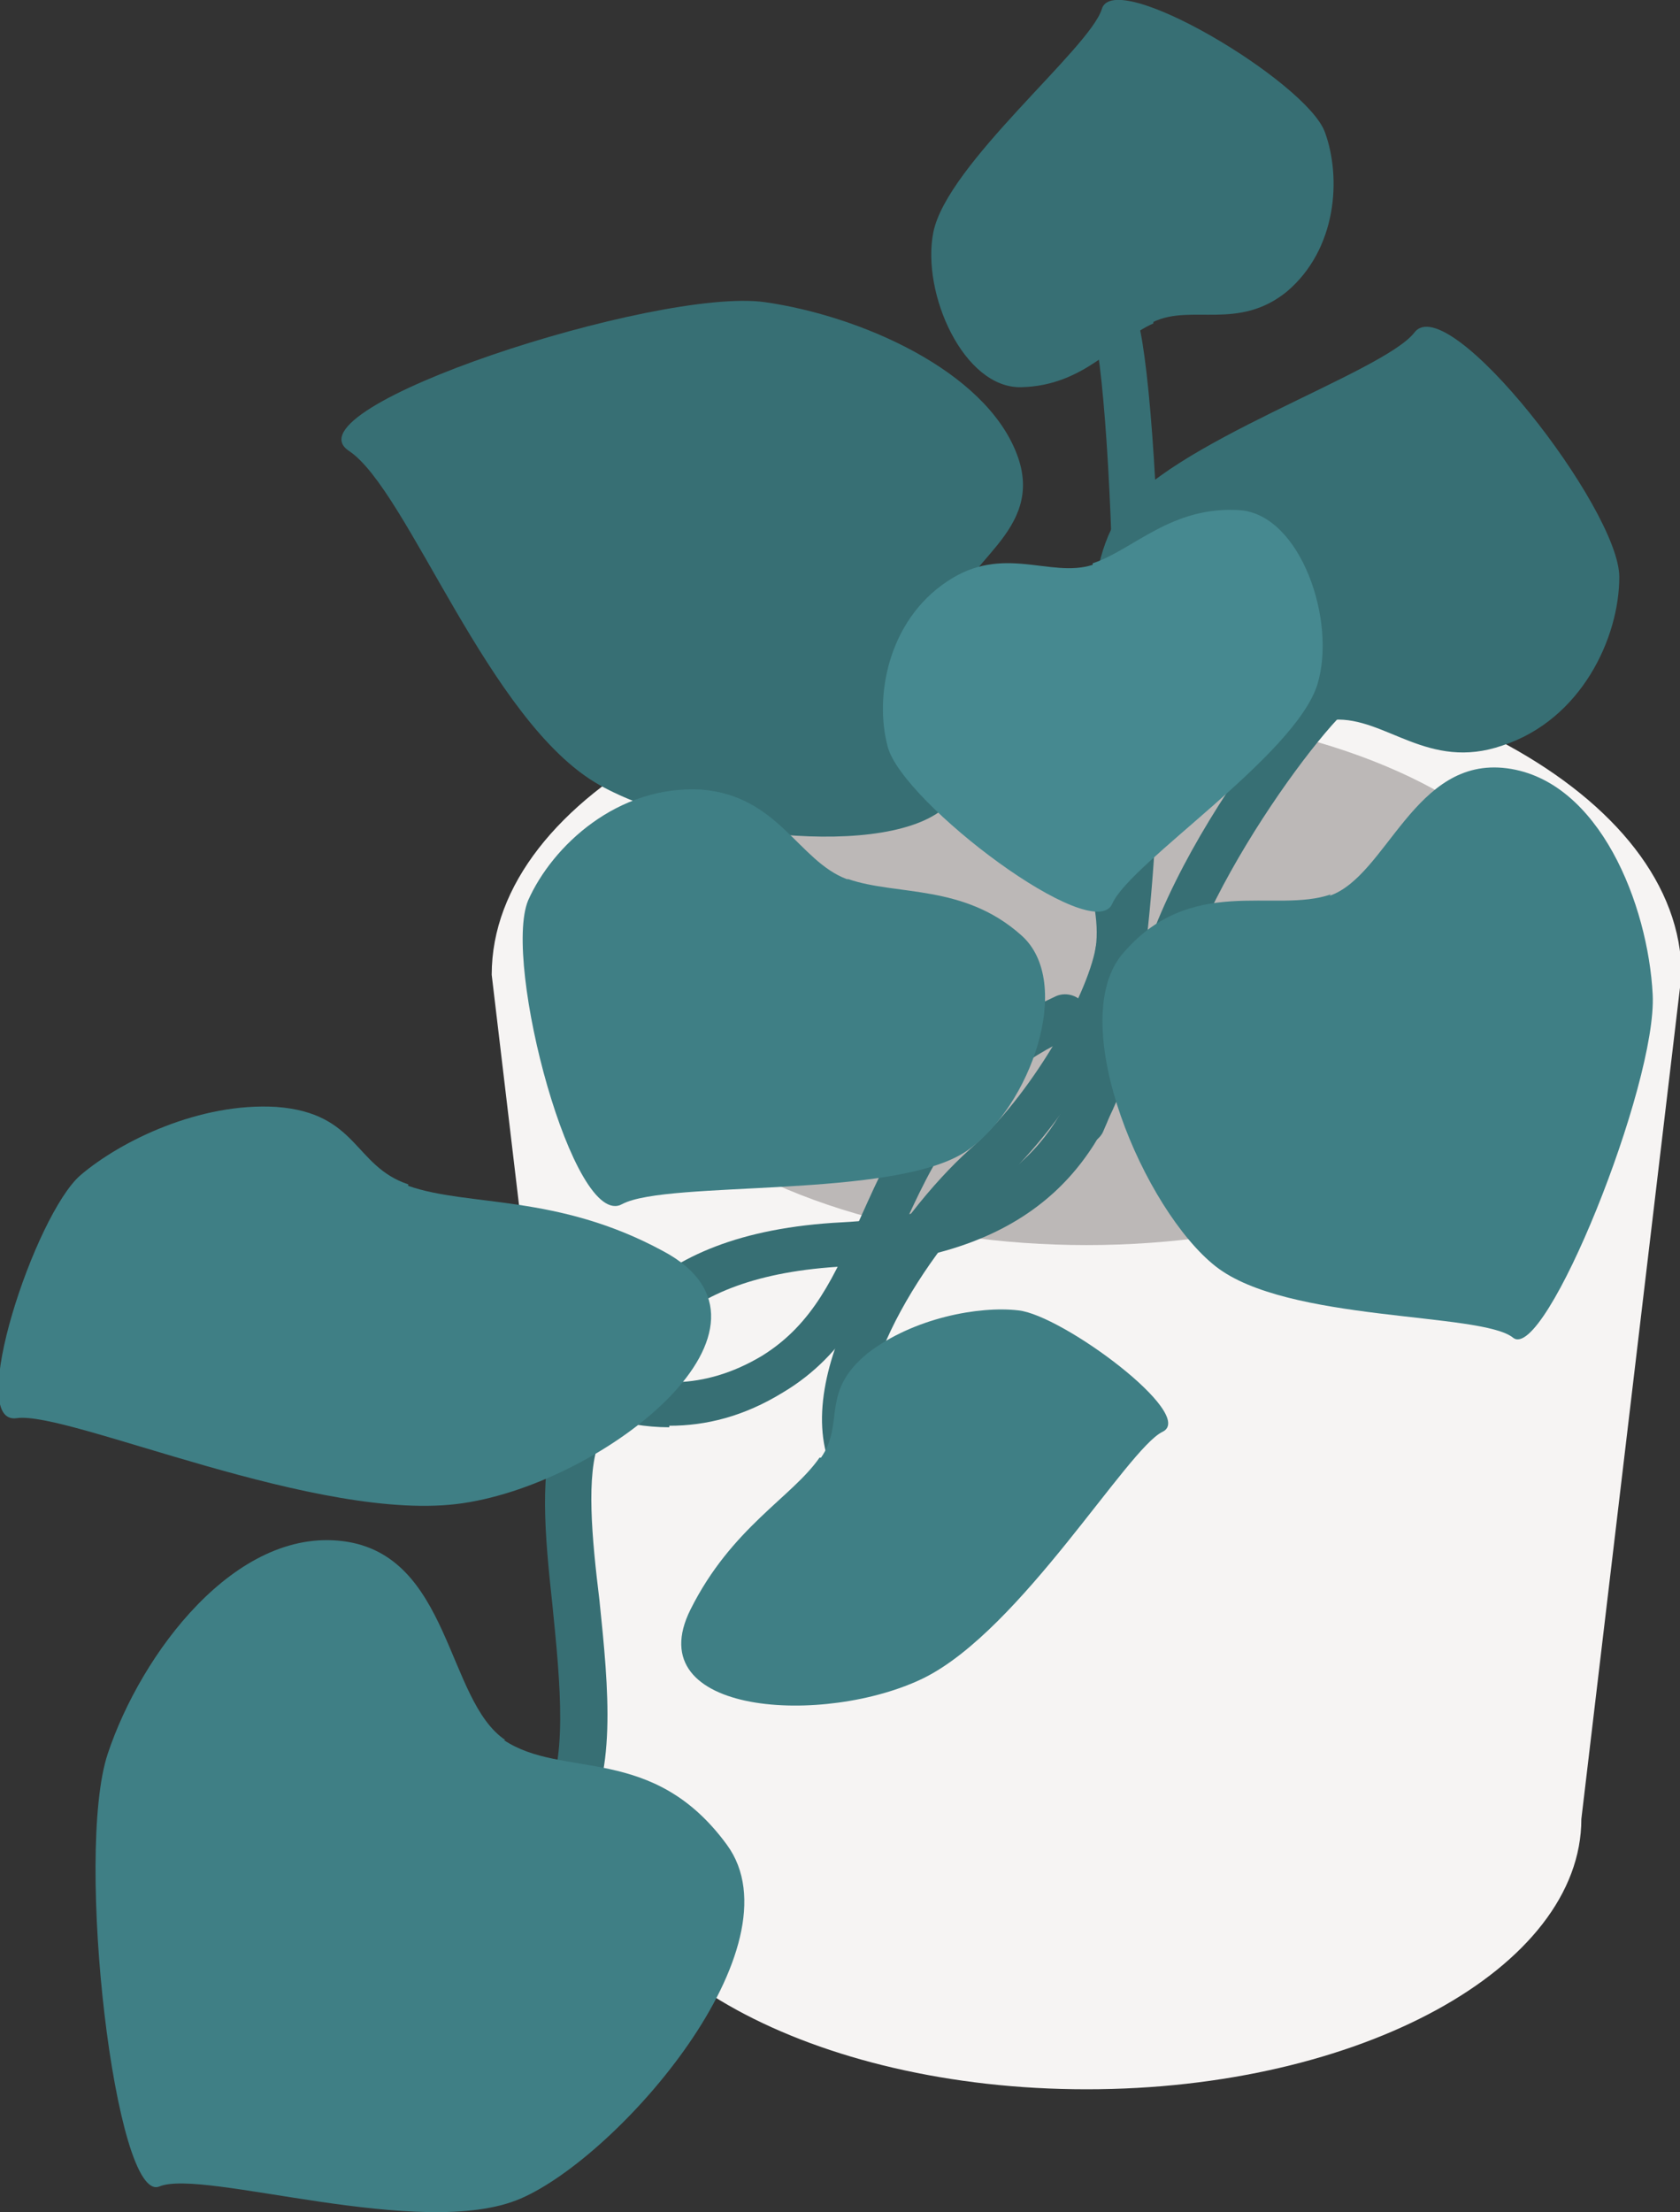 <?xml version="1.0" encoding="UTF-8"?><svg id="uuid-dac20006-065a-49e0-b1f3-d12fb6605fb9" xmlns="http://www.w3.org/2000/svg" viewBox="0 0 11.07 14.57"><rect x="0" y="0" width="11.07" height="14.57" fill="#333333" stroke="none"/><g id="uuid-574915ce-46e2-400c-bf4f-bc18773fae52"><g><path d="m7.16,4.28c-2.16,0-3.92.96-3.92,2.14l.66,5.56c0,.98,1.46,1.78,3.26,1.78s3.26-.8,3.26-1.78l.66-5.56c0-1.18-1.75-2.14-3.92-2.14Z" style="fill:#f6f4f3;"/><ellipse cx="7.16" cy="6.44" rx="3.23" ry="1.76" style="fill:#bcb8b7;"/><g><path d="m6.28,4.05c-.02.34.33.76,0,1.21-.3.41-1.69.27-2.33-.09-.73-.41-1.26-1.94-1.65-2.2-.43-.28,2.03-1.08,2.74-.98.63.09,1.45.45,1.66,1,.2.52-.4.72-.41,1.06Z" style="fill:#376f74;"/><path d="m8.79,4.74c-.34.02-.71.27-1.2.1-.44-.15-.49-1.02-.22-1.44.31-.48,1.74-.94,1.95-1.21.22-.29,1.35,1.16,1.35,1.61,0,.4-.25.94-.77,1.11-.49.17-.77-.19-1.11-.17Z" style="fill:#376f74;"/><path d="m7.6,2.13c-.25.11-.45.41-.87.42-.38.01-.66-.62-.58-1.02.09-.45,1.03-1.21,1.11-1.47.08-.28,1.35.48,1.47.81.11.3.08.77-.25,1.05-.32.26-.63.08-.88.2Z" style="fill:#376f74;"/><g><path d="m7.13,7.53s-.04,0-.06-.01c-.07-.03-.11-.12-.07-.19.49-1.09.34-4.62.21-5.14-.02-.08.03-.16.11-.18.08-.02.16.03.18.11.15.56.31,4.14-.23,5.33-.02.05-.08.09-.13.09Z" style="fill:#376f74;"/><path d="m7.6,7.08c-.07,0-.13-.05-.14-.13-.13-.86,1.04-2.4,1.33-2.58.07-.04.16-.02.2.05.04.07.02.16-.05.2-.24.15-1.3,1.6-1.2,2.29.01.08-.04.15-.12.17,0,0-.01,0-.02,0Z" style="fill:#376f74;"/><path d="m7.36,6.41s-.01,0-.02,0c-.08-.01-.14-.09-.12-.17.1-.69-.96-2.14-1.2-2.29-.07-.04-.09-.13-.05-.2.04-.07.13-.09.2-.05.3.19,1.46,1.72,1.33,2.58-.01.07-.07.13-.14.13Z" style="fill:#376f74;"/></g></g><path d="m3.69,12.13s-.06,0-.09-.03c-.07-.05-.08-.14-.03-.21.18-.25.12-.82.07-1.32-.05-.46-.09-.9.03-1.18.24-.57.52-1.27,1.88-1.34,1.14-.06,1.45-.6,1.63-1.17.02-.08.1-.12.18-.1.08.02.12.11.1.18-.18.61-.56,1.31-1.89,1.38-1.17.06-1.4.61-1.62,1.15-.09.22-.05.64,0,1.05.06.58.12,1.18-.13,1.52-.03.04-.07.06-.12.06Z" style="fill:#376f74;"/><path d="m5.62,9.78c-.05,0-.11-.03-.13-.08-.31-.66.43-1.71.9-2.13.4-.35.77-1,.83-1.33.01-.08.08-.14.17-.12.08.01.13.09.12.17-.07.38-.47,1.09-.92,1.5-.41.36-1.06,1.3-.83,1.78.03.07,0,.16-.07.2-.02,0-.04.01-.06.01Z" style="fill:#376f74;"/><path d="m4.41,9.4c-.62,0-1.16-.43-1.58-.77l-.05-.04c-.06-.05-.07-.14-.02-.21.05-.06.14-.07.21-.02l.05.04c.55.44,1.23.99,2,.53.34-.21.48-.53.65-.91.23-.51.48-1.09,1.29-1.46.07-.03.16,0,.19.07.03.07,0,.16-.07.19-.71.32-.93.83-1.15,1.31-.17.39-.35.79-.77,1.04-.26.16-.51.22-.75.22Z" style="fill:#376f74;"/><path d="m3.32,11.46c.39.26.98.02,1.47.69s-.71,2.05-1.36,2.33-2.09-.2-2.38-.08-.56-2.19-.34-2.85.84-1.49,1.55-1.4.68,1.05,1.07,1.31Z" style="fill:#3f7f85;"/><path d="m2.69,7.81c.4.14.98.05,1.68.43.92.49-.37,1.52-1.32,1.66-.94.14-2.6-.61-2.94-.56s.12-1.34.42-1.6c.27-.23.79-.48,1.29-.45.54.04.51.39.87.51Z" style="fill:#3f7f85;"/><path d="m5.4,9.6c-.18.26-.58.46-.85,1-.35.7.89.77,1.54.45.64-.32,1.34-1.51,1.57-1.62s-.66-.77-.95-.8c-.26-.03-.69.05-.99.28-.32.26-.15.46-.31.69Z" style="fill:#3f7f85;"/><path d="m8.77,5.89c-.37.13-.93-.14-1.38.4-.37.46.15,1.68.62,2.05s1.75.3,1.96.47.95-1.67.92-2.26-.35-1.41-.96-1.49-.79.71-1.17.84Z" style="fill:#3f7f85;"/><path d="m5.59,5.79c.32.11.76.03,1.14.37.35.31.06,1.13-.36,1.42-.47.32-1.97.19-2.27.35-.32.18-.79-1.59-.62-2,.16-.36.59-.76,1.14-.73.51.04.64.47.96.59Z" style="fill:#3f7f85;"/><path d="m7.2,3.71c.27-.09.52-.38.97-.35.4.03.64.73.51,1.15-.15.47-1.23,1.17-1.35,1.44-.12.29-1.38-.66-1.48-1.03-.09-.33,0-.83.39-1.09.37-.25.68-.02.96-.11Z" style="fill:#468990;"/></g></g></svg>